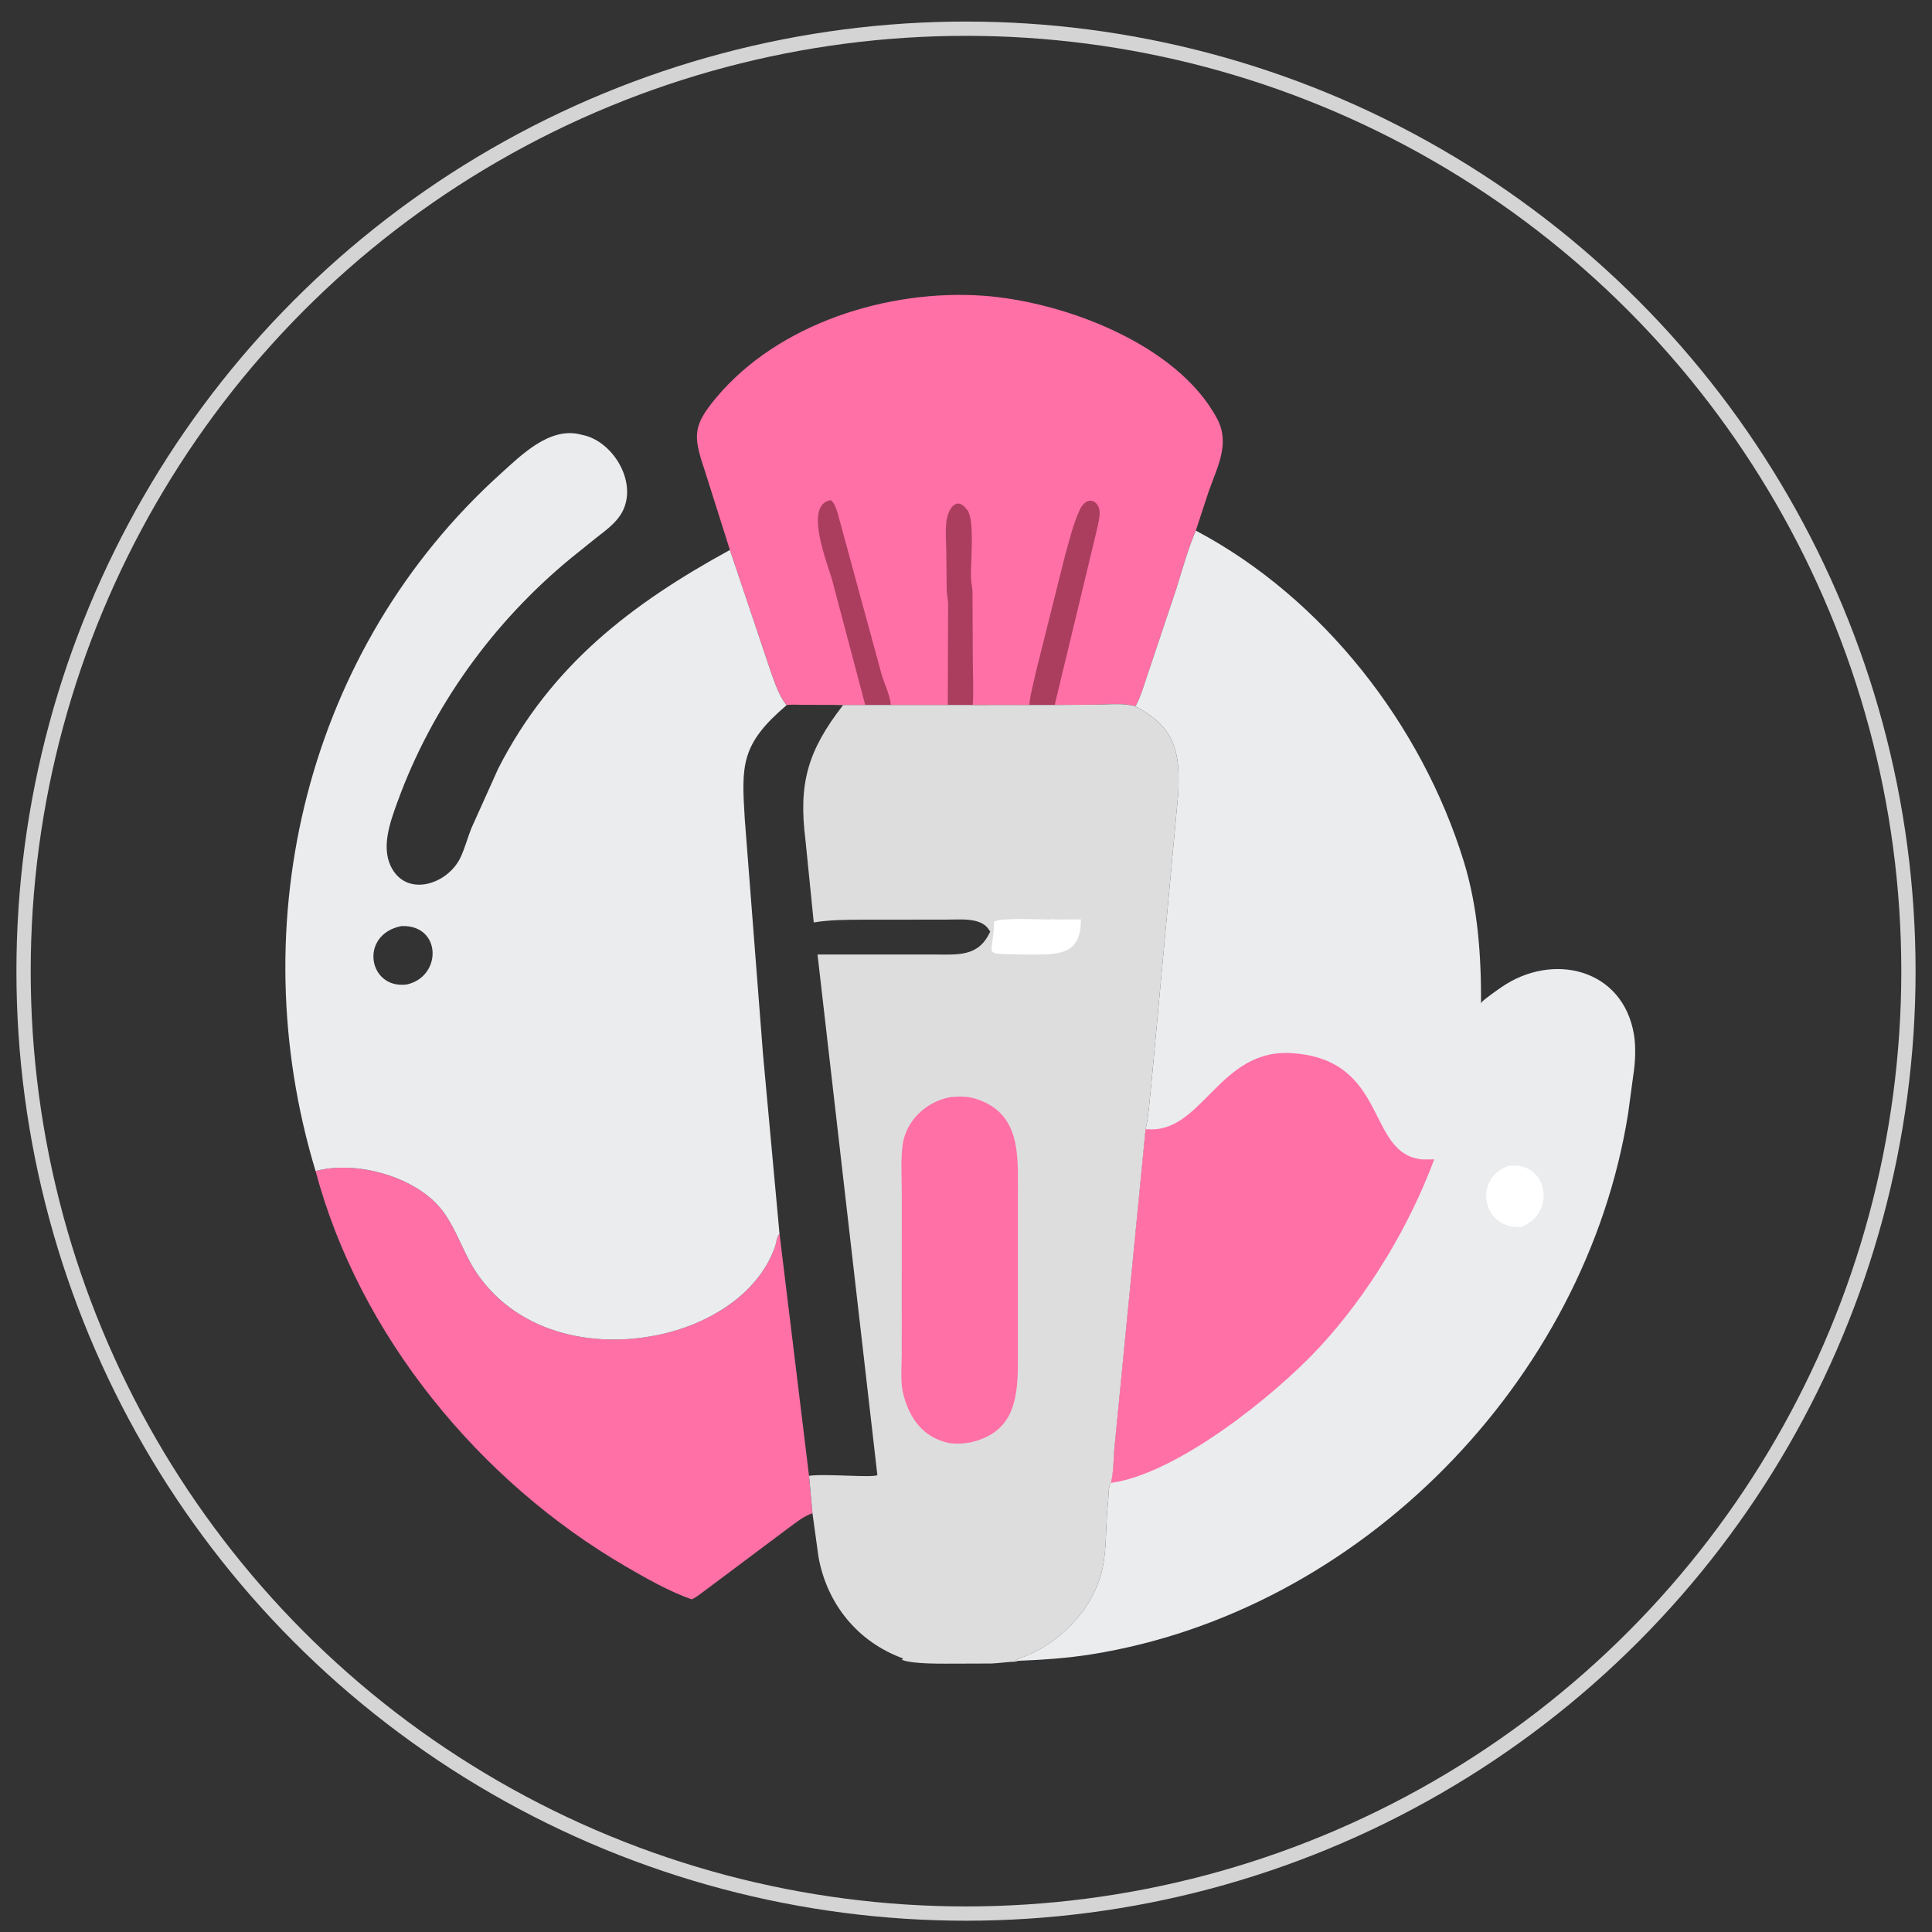 <svg width="82" height="82" viewBox="0 0 82 82" fill="none" xmlns="http://www.w3.org/2000/svg">
<rect x="0" y="0" width="82" height="82" fill="#333333" stroke="none"/>
<circle cx="41" cy="41.218" r="40" stroke="#D4D4D4" stroke-width="0.606"/>
<path d="M13.394 49.703C15.12 49.233 17.689 49.947 18.78 51.386C19.386 52.186 19.668 53.2 20.237 54.037C22.038 56.688 25.451 57.319 28.395 56.55C30.286 56.057 32.224 54.831 32.895 52.91C32.954 52.738 32.959 52.501 33.086 52.369L34.337 62.639L34.481 64.228C34.113 64.348 33.77 64.632 33.458 64.859L30.135 67.347C29.887 67.52 29.63 67.757 29.357 67.882C28.391 67.539 27.455 67.007 26.571 66.493C20.363 62.887 15.257 56.693 13.394 49.703Z" fill="#FF70A6"/>
<path d="M30.979 23.342L29.898 19.927C29.416 18.496 29.404 18.066 30.401 16.875C33.049 13.712 37.703 12.273 41.709 12.55C45.084 12.784 49.956 14.577 51.658 17.77C52.228 18.84 51.657 19.831 51.292 20.884L50.754 22.521C50.413 23.323 50.173 24.201 49.912 25.033L48.451 29.395C48.374 29.586 48.301 29.802 48.191 29.977C47.698 29.83 47.083 29.902 46.57 29.909L44.764 29.921L43.688 29.921L41.316 29.922L40.227 29.921H37.811L36.722 29.921L35.379 29.918L34.106 29.916C33.87 29.914 33.615 29.892 33.383 29.929C33.05 29.508 32.876 28.965 32.699 28.461L30.979 23.342Z" fill="#FF70A6"/>
<path d="M40.226 29.921L40.241 25.629C40.234 25.438 40.19 25.248 40.18 25.055L40.163 23.431C40.159 23.02 40.121 22.58 40.163 22.173C40.214 21.676 40.559 21.015 41.021 21.605L41.059 21.651C41.383 22.081 41.187 23.917 41.211 24.52C41.219 24.716 41.268 24.906 41.276 25.103L41.288 27.937C41.289 28.596 41.331 29.278 41.287 29.933L40.226 29.921Z" fill="#AB3E5F"/>
<path d="M36.722 29.921L35.32 24.624C35.158 24.013 34.094 21.443 35.236 21.234L35.272 21.231C35.432 21.38 35.488 21.579 35.553 21.781L37.423 28.64C37.545 29.045 37.775 29.505 37.81 29.921H36.722Z" fill="#AB3E5F"/>
<path d="M43.688 29.922L43.694 29.846C43.745 29.385 43.884 28.924 43.979 28.47L45.196 23.607C45.381 22.962 45.538 22.272 45.817 21.66C46.142 20.945 46.717 21.276 46.672 21.831C46.646 22.147 46.559 22.463 46.487 22.771L44.764 29.922L43.688 29.922Z" fill="#AB3E5F"/>
<path d="M13.394 49.703C10.196 39.133 13.036 27.517 21.254 20.101C22.126 19.314 23.3 18.138 24.588 18.428L24.849 18.49C25.987 18.809 26.892 20.245 26.54 21.41L26.525 21.457C26.328 22.081 25.765 22.467 25.275 22.851L24.261 23.667C20.931 26.397 18.323 30.016 16.857 34.07C16.561 34.888 16.186 35.92 16.582 36.756C17.23 38.122 19.018 37.546 19.557 36.368C19.734 35.983 19.846 35.559 20.002 35.163L21.146 32.62C23.386 28.231 26.808 25.625 30.979 23.342L32.699 28.461C32.876 28.965 33.05 29.508 33.382 29.934C31.439 31.59 31.467 32.464 31.611 34.772L32.385 44.754L33.085 52.369C32.959 52.501 32.955 52.738 32.895 52.91C32.225 54.831 30.286 56.057 28.396 56.55C25.451 57.319 22.039 56.688 20.237 54.037C19.668 53.2 19.387 52.186 18.78 51.386C17.69 49.947 15.12 49.233 13.394 49.703ZM17.032 39.306C15.231 39.669 15.63 41.995 17.262 41.785C18.779 41.451 18.748 39.232 17.032 39.306Z" fill="#EAECEE"/>
<path d="M44.764 29.922L46.57 29.909C47.083 29.903 47.698 29.831 48.191 29.978C49.89 30.882 50.086 31.909 50.011 33.649L48.863 46.042C48.791 46.664 48.761 47.334 48.622 47.941L47.297 61.496C47.26 61.954 47.267 62.496 47.152 62.94L47.12 62.988C47.047 63.151 47.055 63.37 47.044 63.546L46.984 64.267C46.934 64.997 46.953 65.723 46.818 66.445C46.504 68.127 45.172 69.588 43.612 70.259C43.471 70.32 43.199 70.386 43.096 70.483L43.177 70.507L43.167 70.522C42.803 70.529 42.443 70.588 42.078 70.605L40.592 70.61C40.072 70.608 38.741 70.642 38.278 70.447C38.314 70.416 38.296 70.434 38.329 70.389C36.401 69.69 35.099 68.075 34.739 66.081L34.484 64.229L34.339 62.639L33.086 52.37L32.385 44.755L31.611 34.772C31.467 32.464 31.439 31.59 33.383 29.934C33.615 29.893 33.87 29.915 34.106 29.916L35.379 29.921L36.722 29.922H37.811H40.227L41.316 29.924L43.688 29.922H44.764ZM33.383 29.934C31.439 31.59 31.467 32.464 31.611 34.772L32.385 44.755L33.086 52.37L34.338 62.639C34.992 62.536 37.059 62.734 37.238 62.607L34.698 40.512L39.611 40.512C40.666 40.512 41.531 40.629 42.027 39.539L41.943 39.416C41.588 38.926 40.719 39.036 40.133 39.032L36.554 39.035C35.886 39.039 35.198 39.041 34.538 39.152L34.187 35.661C33.885 33.26 34.272 31.875 35.781 29.93L35.379 29.921L34.106 29.916C33.87 29.915 33.615 29.893 33.383 29.934Z" fill="#DEDDDD"/>
<path d="M44.521 39.028C44.623 39.002 44.806 39.026 44.919 39.026L45.876 39.022C45.888 40.663 44.777 40.506 43.385 40.511C41.589 40.466 42.174 40.639 42.192 39.113C42.556 38.938 44.085 39.029 44.521 39.028Z" fill="white"/>
<path d="M40.367 46.562C40.703 46.533 41.046 46.526 41.371 46.624C43.084 47.139 43.206 48.58 43.204 50.026L43.201 57.928C43.197 59.526 42.944 60.826 41.17 61.224C40.864 61.277 40.452 61.3 40.153 61.218L40.106 61.204C39.151 60.938 38.611 60.185 38.358 59.247L38.307 59.032C38.218 58.529 38.272 57.95 38.272 57.438L38.273 50.648C38.274 49.982 38.224 49.277 38.307 48.618C38.44 47.556 39.332 46.733 40.367 46.562Z" fill="#FF70A6"/>
<path d="M50.754 22.521C56.157 25.377 60.345 30.777 62.127 36.56C62.729 38.513 62.868 40.556 62.86 42.587L62.889 42.538C62.957 42.433 63.582 41.999 63.706 41.912C65.889 40.392 68.891 41.101 69.353 43.925C69.438 44.441 69.405 45.136 69.321 45.645L69.104 47.249C67.307 58.628 57.712 68.405 46.309 70.217C45.265 70.383 44.231 70.449 43.177 70.492L43.096 70.483C43.199 70.386 43.471 70.319 43.612 70.258C45.172 69.587 46.504 68.126 46.818 66.445C46.953 65.722 46.934 64.996 46.984 64.266L47.044 63.546C47.054 63.37 47.047 63.15 47.12 62.988L47.144 62.939C47.267 62.496 47.26 61.954 47.297 61.496L48.622 47.941C48.761 47.333 48.791 46.663 48.863 46.042L50.011 33.649C50.086 31.908 49.89 30.881 48.191 29.977C48.301 29.802 48.373 29.586 48.451 29.395L49.912 25.033C50.173 24.201 50.413 23.323 50.754 22.521Z" fill="#EAECEE"/>
<path d="M64.037 49.486C65.737 49.279 66.066 51.546 64.534 52.083C62.87 52.144 62.535 49.977 64.037 49.486Z" fill="white"/>
<path d="M48.622 47.941L48.68 47.925C51.032 48.137 51.723 44.49 54.837 44.699C58.959 44.976 57.964 48.974 60.362 49.209L60.873 49.207C59.81 52.061 58.075 54.947 55.988 57.196C54.151 59.177 49.985 62.554 47.149 62.939C47.266 62.496 47.259 61.954 47.296 61.496L48.622 47.941Z" fill="#FF70A6"/>
</svg>
